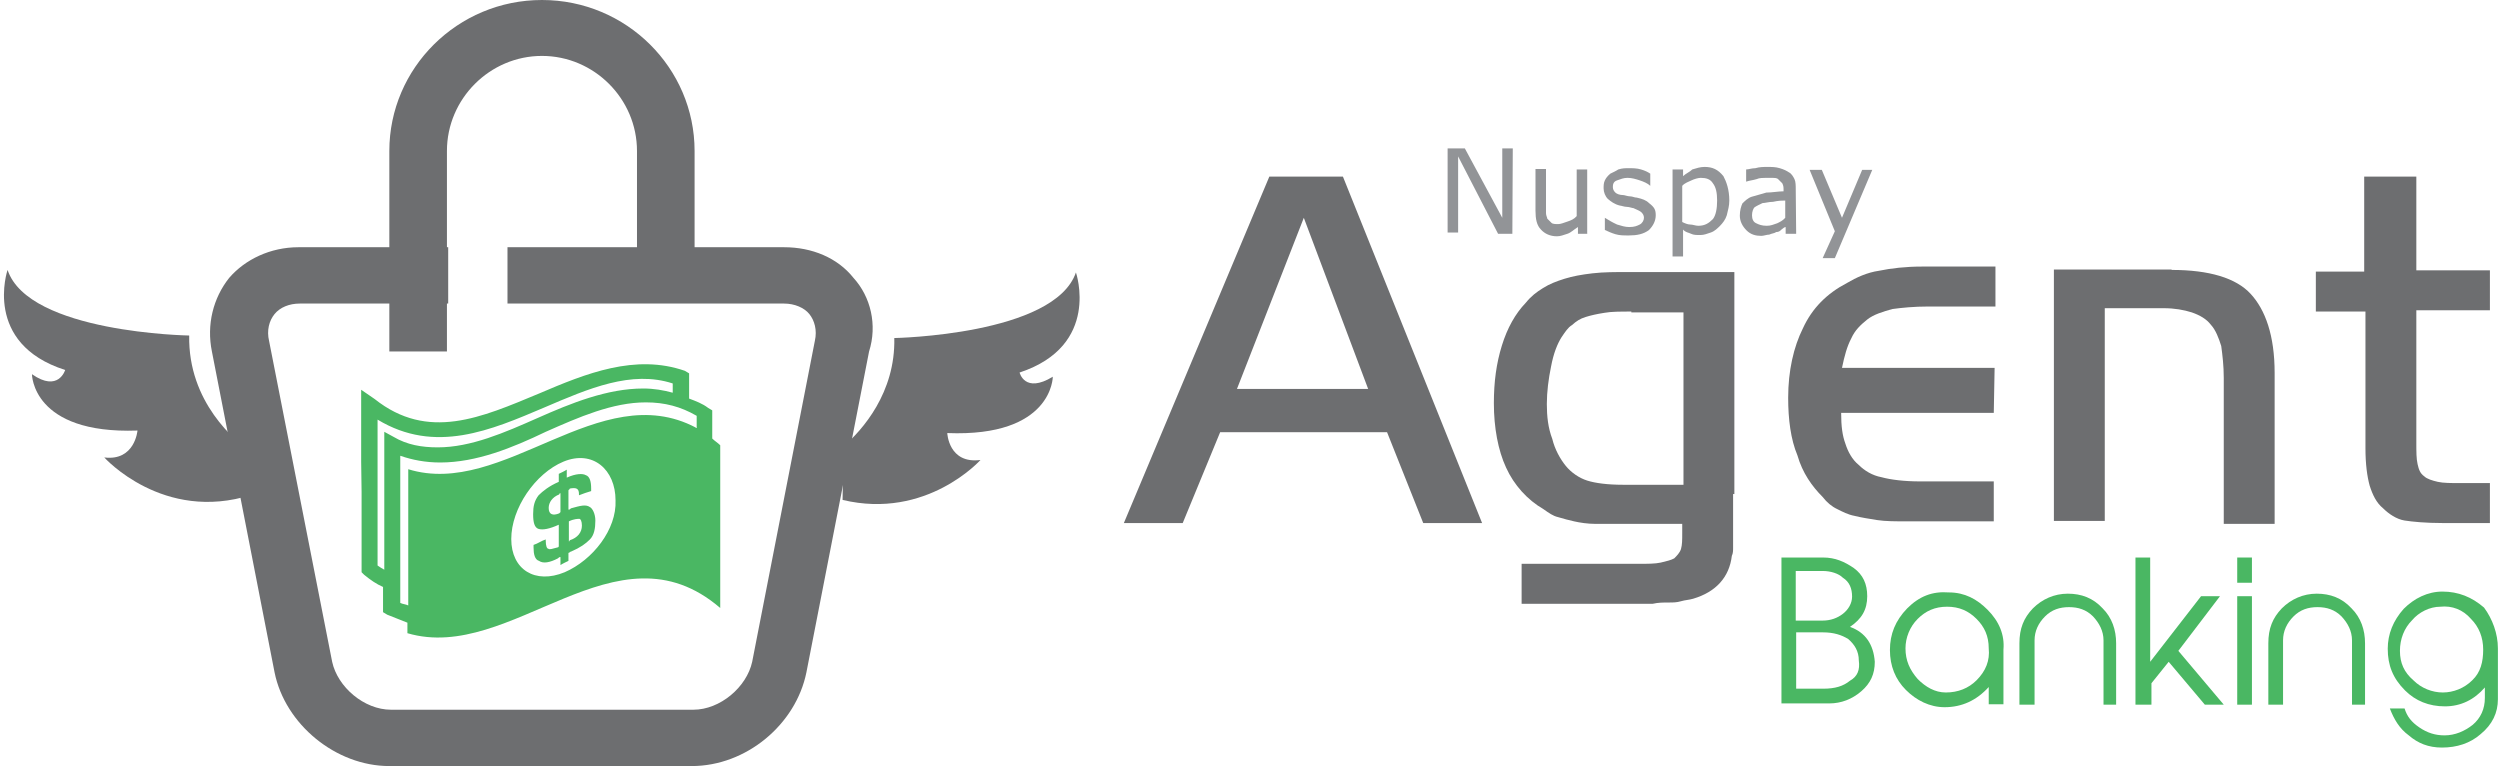 <?xml version="1.0" encoding="utf-8"?>
<!-- Generator: Adobe Illustrator 18.0.0, SVG Export Plug-In . SVG Version: 6.00 Build 0)  -->
<!DOCTYPE svg PUBLIC "-//W3C//DTD SVG 1.1//EN" "http://www.w3.org/Graphics/SVG/1.1/DTD/svg11.dtd">
<svg version="1.1" id="Layer_1" xmlns="http://www.w3.org/2000/svg" xmlns:xlink="http://www.w3.org/1999/xlink" x="0px" y="0px"
	 viewBox="5.7 325.9 594.6 182.2" enable-background="new 5.7 325.9 594.6 182.2" xml:space="preserve">
<g>
	<g>
		<path fill="#4AB763" d="M91.7,442.9V462l0.6,0.6c1.6,1.3,2.9,2.2,4.5,2.9v6l1,0.6c1.6,0.6,3.2,1.3,4.8,1.9v2.5
			c24.8,7.3,49.6-27.3,74.4-6v-26.7V435v-3.2c-0.6-0.6-1.3-1-1.9-1.6v-6.7l-1-0.6c-1.3-1-2.9-1.6-4.5-2.2v-6l-1-0.6
			c-11.8-4.1-23.5,0.6-34.7,5.4c-13.7,5.7-26.4,11.4-39.1,1.3l-3.2-2.2v17.2 M97.1,428.6v32.8c-0.6-0.3-1-0.6-1.6-1v-34.7
			c13.7,8.3,27,2.5,39.7-2.9c10.5-4.5,20.7-8.9,30.5-5.7v2.2c-2.2-0.6-4.5-1-7-1c-8.6,0-17.2,3.5-25.1,7c-7.9,3.5-15.9,7-23.8,7
			c-3.8,0-7.3-0.6-10.5-2.5L97.1,428.6z M140,462c-7,2.9-12.7-0.6-12.7-7.9c0-7.3,5.7-15.6,12.4-18.4c7-2.9,12.4,1.9,12.4,9.2
			C152.4,451.8,146.7,459.1,140,462L140,462z M171.2,427.6c-22.9-12.1-45.8,16.9-68.4,9.9c0,10.8,0,21.6,0,32.4
			c-0.6-0.3-1.3-0.3-1.9-0.6v-35c2.9,1,6,1.6,9.5,1.6c8.6,0,17.2-3.5,25.1-7.3c7.9-3.5,15.9-7,23.8-7c4.5,0,8.3,1,12.1,3.2v2.9
			H171.2z M140.9,442.6v4.5c0.3,0,0.3,0,0.6-0.3c2.2-0.6,3.5-1,4.5-0.3c0.6,0.3,1.3,1.6,1.3,3.2c0,1.9-0.3,3.5-1.3,4.5
			c-1,1-2.2,1.9-4.5,2.9c-0.3,0-0.3,0.3-0.6,0.3v1.9c-0.6,0.3-1.3,0.6-1.9,1v-1.9c-0.3,0-0.3,0-0.6,0.3c-1.9,1-3.5,1.3-4.5,0.6
			c-1-0.3-1.3-1.6-1.3-3.2c0-0.3,0-0.3,0-0.6c1-0.3,1.9-1,2.9-1.3v0.3c0,1.3,0.3,1.9,0.6,1.9c0.3,0.3,1,0,2.2-0.3c0,0,0.3,0,0.3-0.3
			v-5.1c-2.2,1-3.8,1.3-4.8,1c-1-0.3-1.3-1.6-1.3-3.5c0-1.9,0.3-3.2,1.3-4.5c1-1,2.5-2.2,4.8-3.2v-1.9c0.6-0.3,1.3-0.6,1.9-1v1.9
			c2.2-1,3.8-1,4.5-0.6c1,0.3,1.3,1.6,1.3,3.2v0.6c-1,0.3-1.9,0.6-2.9,1v-0.3c0-1.3-0.6-1.6-2.2-1.3
			C141.3,442.3,140.9,442.3,140.9,442.6L140.9,442.6z M139,443.2c0,0-0.3,0-0.3,0.3c-1.6,0.6-2.5,1.9-2.5,3.2c0,1.6,1,1.9,2.5,1.3
			c0,0,0,0,0.3-0.3C139,446.1,139,444.8,139,443.2L139,443.2z M140.9,454.7c0,0,0.3,0,0.3-0.3c1.9-0.6,2.9-1.9,2.9-3.5
			c0-1-0.3-1.6-0.6-1.6c-0.3,0-1.3,0-2.5,0.6V454.7z"/>
		<path fill="#6D6E70" d="M206.1,444.8c20,4.8,32.8-9.5,32.8-9.5c-7.6,1-7.9-6.4-7.9-6.4c25.1,1,25.1-13.4,25.1-13.4
			c-6.7,4.1-7.9-1-7.9-1c19.4-6.4,13.4-23.8,13.4-23.8l0,0c-5.1,14.9-43.2,15.6-43.2,15.6c0.3,13-7.6,21.9-12.1,25.8"/>
		<path fill="#6D6E70" d="M65.3,433.4c-3.5-2.5-14.9-11.8-14.6-27.7c0,0-38.2-0.6-43.2-15.6c0,0-6,17.5,13.7,23.8c0,0-1.6,5.4-7.9,1
			c0,0,0,14.3,25.1,13.4c0,0-0.6,7.3-7.9,6.4c0,0,14,15.6,35,8.9"/>
		<path fill="#6D6E70" d="M112,409.5H98.3v-47.7c0-19.7,16.2-35.9,36.3-35.9s36.3,16.2,36.3,35.9v35h-13.7v-35
			c0-12.4-10.2-22.6-22.6-22.6c-12.4,0-22.6,10.2-22.6,22.6L112,409.5L112,409.5z"/>
		<path fill="#6D6E70" d="M208.7,392c-3.8-4.8-9.9-7.3-16.5-7.3h-65.8v13.4h65.8c2.5,0,4.8,1,6,2.5s1.9,3.8,1.3,6.4l-14.9,76.3
			c-1.3,6-7.6,11.4-14,11.4H98.7c-6.4,0-12.7-5.4-14-11.4L69.7,407c-0.6-2.5,0-4.8,1.3-6.4c1.3-1.6,3.5-2.5,6-2.5h35.3v-13.4H76.7
			c-6.7,0-12.7,2.9-16.5,7.3c-3.8,4.8-5.4,11.1-4.1,17.5L71,485.8c2.5,12.4,14.6,22.3,27.3,22.3h71.9c13,0,24.8-9.9,27.3-22.3
			l14.9-76.3C214.4,403.2,212.8,396.5,208.7,392z"/>
	</g>
	<g>
		<g>
			<path fill="#6D6E70" d="M307.6,367.9h17.5l33.1,82.4h-14l-8.6-21.6h-39.7l-8.9,21.6h-14L307.6,367.9z M299.9,418.4h31.2
				l-15.3-40.7L299.9,418.4z"/>
			<path fill="#6D6E70" d="M417.9,443.5c0,2.9,0,5.1,0,6.7s0,2.9,0,3.8c0,1,0,1.6,0,2.2s0,1.3-0.3,1.9c-0.6,5.1-3.8,8.6-9.2,10.2
				c-1,0.3-1.9,0.3-2.9,0.6c-1,0.3-1.9,0.3-2.9,0.3c-1.3,0-2.5,0-3.8,0.3c-1.3,0-3.2,0-5.1,0h-26.1v-9.5h27.7c2.2,0,4.1,0,5.4-0.3
				c1.3-0.3,2.5-0.6,3.2-1c0.6-0.6,1.3-1.3,1.6-2.2c0.3-1,0.3-2.2,0.3-3.8v-2.2h-13c-3.2,0-5.7,0-7.6,0c-1.9,0-3.8-0.3-5.1-0.6
				c-1.3-0.3-2.5-0.6-3.8-1c-1.3-0.3-2.2-1-3.5-1.9c-3.8-2.2-7-5.7-8.9-9.9c-1.9-4.1-2.9-9.5-2.9-15.3c0-5.1,0.6-9.5,1.9-13.7
				s3.2-7.6,5.7-10.2c1.3-1.6,2.5-2.5,4.1-3.5c1.6-1,3.2-1.6,5.1-2.2c1.9-0.6,4.1-1,6.7-1.3s5.4-0.3,8.6-0.3h25.1v52.8H417.9z
				 M393.7,400c-2.5,0-4.8,0-6.4,0.3c-1.9,0.3-3.2,0.6-4.5,1s-2.2,1-3.2,1.9c-1,0.6-1.6,1.6-2.5,2.9c-1,1.6-1.9,3.8-2.5,7
				c-0.6,2.9-1,6-1,8.9c0,2.9,0.3,5.7,1.3,8.3c0.6,2.5,1.9,4.8,3.2,6.4c1.3,1.6,3.2,2.9,5.1,3.5c1.9,0.6,4.8,1,8.6,1h14.3v-41H393.7
				z"/>
			<path fill="#6D6E70" d="M479.9,424.1h-36.3c0,3.2,0.3,5.4,1,7.3c0.6,1.9,1.6,3.8,3.2,5.1c1.3,1.3,3.2,2.5,5.4,2.9
				c2.2,0.6,5.4,1,9.2,1h17.5v9.5h-20.7c-2.5,0-5.1,0-7-0.3c-1.9-0.3-3.8-0.6-5.4-1c-1.6-0.3-2.9-1-4.1-1.6
				c-1.3-0.6-2.5-1.6-3.5-2.9c-2.5-2.5-4.8-5.7-6-9.9c-1.6-3.8-2.2-8.6-2.2-13.7c0-6.4,1.3-12.1,3.5-16.5c2.2-4.8,5.7-8.3,10.5-10.8
				c2.2-1.3,4.8-2.5,7.6-2.9c2.9-0.6,6.4-1,10.2-1h17.5v9.5h-15.9c-3.5,0-6.4,0.3-8.6,0.6c-2.2,0.6-4.5,1.3-6,2.5
				c-1.6,1.3-2.9,2.5-3.8,4.5c-1,1.9-1.6,4.1-2.2,7h36.3L479.9,424.1L479.9,424.1z"/>
			<path fill="#6D6E70" d="M522.2,390.1c8.9,0,15.3,1.9,18.8,5.7c3.5,3.8,5.7,9.9,5.7,18.8v35.9h-12.1v-34.7c0-2.9-0.3-5.4-0.6-7.6
				c-0.6-1.9-1.3-3.8-2.5-5.1c-1-1.3-2.5-2.2-4.5-2.9c-1.9-0.6-4.1-1-6.7-1h-14v50.6h-12.1v-59.8H522.2z"/>
			<path fill="#6D6E70" d="M568.3,367.9h12.1v22.3h17.5v9.5h-17.5v31.5c0,2.2,0,3.8,0.3,5.1c0.3,1.3,0.6,2.2,1.6,2.9
				c0.6,0.6,1.9,1,3.2,1.3s3.2,0.3,5.4,0.3h7v9.5h-11.4c-3.8,0-7-0.3-8.9-0.6s-3.8-1.6-5.1-2.9c-1.6-1.3-2.5-3.2-3.2-5.4
				c-0.6-2.2-1-5.1-1-8.9V400h-11.8v-9.5H568v-22.6H568.3z"/>
		</g>
		<g>
			<g>
				<path fill="#4AB763" d="M451.6,483.3c0,2.9-1,5.1-3.2,7s-4.8,2.9-7.6,2.9h-11.4v-34.7h9.9c2.9,0,5.1,1,7.3,2.5
					c2.2,1.6,3.2,3.8,3.2,6.7c0,3.2-1.3,5.4-4.1,7.3C449.4,476.3,451.3,479.2,451.6,483.3z M439.2,461.7h-6.4v11.8h6.4
					c1.9,0,3.5-0.6,4.8-1.6c1.3-1,2.2-2.5,2.2-4.1c0-1.9-0.6-3.5-2.2-4.5C443,462.3,441.1,461.7,439.2,461.7z M447.8,483
					c0-2.2-1-3.8-2.5-5.1c-1.6-1-3.5-1.6-6-1.6h-6.4v13.4h6.4c2.9,0,4.8-0.6,6.4-1.9C447.5,486.8,448.1,485.2,447.8,483z"/>
				<path fill="#4AB763" d="M482.2,480.4L482.2,480.4v13h-3.5v-4.1c-2.9,3.2-6.4,4.8-10.5,4.8c-3.5,0-6.7-1.6-9.2-4.1
					c-2.5-2.5-3.8-5.7-3.8-9.5c0-3.8,1.3-7,4.1-9.9c2.9-2.9,6-4.1,9.9-3.8c3.8,0,6.7,1.6,9.2,4.1
					C481.2,473.7,482.5,476.9,482.2,480.4z M478.7,480.1c0-2.9-1-5.1-2.9-7c-1.9-1.9-4.1-2.9-7-2.9c-2.9,0-5.1,1-7,2.9
					c-1.9,1.9-2.9,4.5-2.9,7c0,2.9,1,5.1,2.9,7.3c1.9,1.9,4.1,3.2,6.7,3.2c2.9,0,5.4-1,7.3-2.9C478,485.5,479,483,478.7,480.1z"/>
				<path fill="#4AB763" d="M509.5,493.5H506v-15.3c0-2.2-1-4.1-2.5-5.7c-1.6-1.6-3.5-2.2-5.7-2.2s-4.1,0.6-5.7,2.2
					c-1.6,1.6-2.5,3.5-2.5,5.7v15.3H486v-14.6c0-3.5,1-6,3.2-8.3c2.2-2.2,5.1-3.5,8.3-3.5c3.2,0,6,1,8.3,3.5
					c2.2,2.2,3.2,5.1,3.2,8.3v14.6H509.5z"/>
				<path fill="#4AB763" d="M534.6,493.5h-4.5l-8.6-10.2l-4.1,5.1v5.1h-3.8v-35h3.5v24.8l12.1-15.6h4.5l-9.9,13L534.6,493.5z"/>
				<path fill="#4AB763" d="M541.3,464.5h-3.5v-6h3.5V464.5z M541.3,493.5h-3.5v-25.8h3.5V493.5z"/>
				<path fill="#4AB763" d="M568.6,493.5h-3.5v-15.3c0-2.2-1-4.1-2.5-5.7c-1.6-1.6-3.5-2.2-5.7-2.2c-2.2,0-4.1,0.6-5.7,2.2
					c-1.6,1.6-2.5,3.5-2.5,5.7v15.3h-3.5v-14.6c0-3.5,1-6,3.2-8.3c2.2-2.2,5.1-3.5,8.3-3.5c3.2,0,6,1,8.3,3.5
					c2.2,2.2,3.2,5.1,3.2,8.3v14.6H568.6z"/>
				<path fill="#4AB763" d="M599.8,480.1v12.1c0,3.2-1.3,6-4.1,8.3c-2.5,2.2-5.7,3.2-9.2,3.2c-3.2,0-5.7-1-7.9-2.9
					c-2.2-1.6-3.5-3.8-4.5-6.4h3.5c0.6,1.9,1.6,3.2,3.5,4.5c1.9,1.3,3.8,1.9,6,1.9c2.5,0,4.8-1,6.7-2.5c1.9-1.6,2.9-3.8,2.9-6.4
					v-2.5c-2.5,2.9-5.7,4.5-9.5,4.5c-3.8,0-7-1.3-9.5-3.8c-2.9-2.9-4.1-6-4.1-9.9c0-3.5,1.3-6.7,3.8-9.5c2.5-2.5,5.7-4.1,9.2-4.1
					c3.8,0,7,1.3,9.9,3.8C598.5,473.1,599.8,476.6,599.8,480.1z M596.3,480.4c0-2.9-1-5.4-2.9-7.3c-1.9-2.2-4.5-3.2-7.3-2.9
					c-2.5,0-5.1,1.3-6.7,3.2c-1.9,1.9-2.9,4.5-2.9,7.3c0,2.9,1,5.1,3.2,7c1.9,1.9,4.5,2.9,7,2.9c2.5,0,5.1-1,7-2.9
					C595.7,485.8,596.3,483.3,596.3,480.4z"/>
			</g>
		</g>
		<g>
			<g>
				<path fill="#929497" d="M365.4,381.5H362l-9.5-18.4v18.1h-2.5v-20h4.1l8.9,16.5v-16.5h2.5L365.4,381.5L365.4,381.5z"/>
				<path fill="#929497" d="M383.6,381.5H381v-1.6c-1,0.6-1.6,1.3-2.5,1.6c-1,0.3-1.6,0.6-2.5,0.6c-1.6,0-2.9-0.6-3.8-1.6
					c-1-1-1.3-2.5-1.3-4.5v-9.9h2.5v8.6c0,0.6,0,1.6,0,1.9c0,0.6,0.3,1,0.3,1.3c0.3,0.3,0.6,0.6,1,1c0.3,0.3,1,0.3,1.6,0.3
					c0.6,0,1.3-0.3,2.2-0.6s1.6-0.6,2.2-1.3v-11.1h2.5v15.3H383.6z"/>
				<path fill="#929497" d="M399.5,377.1c0,1.3-0.6,2.5-1.6,3.5c-1.3,1-2.9,1.3-4.8,1.3c-1.3,0-2.2,0-3.2-0.3s-1.6-0.6-2.5-1v-2.9
					l0,0c1,0.6,1.6,1,2.9,1.6c1,0.3,1.9,0.6,2.9,0.6c1.3,0,1.9-0.3,2.5-0.6c0.6-0.3,1-1,1-1.6s-0.3-1-0.6-1.3c-0.3-0.3-1-0.6-1.9-1
					c-0.3,0-1-0.3-1.6-0.3c-0.6,0-1.3-0.3-1.6-0.3c-1.3-0.3-2.2-1-2.9-1.6c-0.6-0.6-1-1.6-1-2.5c0-0.6,0-1.3,0.3-1.9s0.6-1,1.3-1.6
					c0.6-0.3,1.3-0.6,1.9-1c1-0.3,1.6-0.3,2.5-0.3s1.9,0,2.9,0.3s1.6,0.6,2.2,1v2.9l0,0c-0.6-0.6-1.6-1-2.5-1.3s-1.9-0.6-2.9-0.6
					s-1.6,0.3-2.5,0.6s-1,1-1,1.6s0.3,1,0.6,1.3s1,0.6,1.9,0.6c0.3,0,1,0.3,1.6,0.3c0.6,0,1,0.3,1.6,0.3c1.3,0.3,2.2,0.6,2.9,1.3
					C399.2,375.2,399.5,375.8,399.5,377.1z"/>
				<path fill="#929497" d="M417,373.6c0,1.3-0.3,2.2-0.6,3.5c-0.3,1-1,1.9-1.6,2.5s-1.3,1.3-2.2,1.6s-1.6,0.6-2.5,0.6
					s-1.6,0-2.2-0.3c-0.6-0.3-1.3-0.3-1.9-1v6.4h-2.5v-20.7h2.5v1.6c0.6-0.6,1.6-1,2.2-1.6c1-0.3,1.9-0.6,2.9-0.6
					c1.9,0,3.2,0.6,4.5,2.2C416.3,369.1,417,371,417,373.6z M414.1,373.6c0-1.9-0.3-3.2-1-4.1c-0.6-1-1.6-1.3-2.9-1.3
					c-0.6,0-1.6,0.3-2.2,0.6c-0.6,0.3-1.6,0.6-2.2,1.3v8.6c0.6,0.3,1.3,0.6,1.9,0.6c0.6,0,1.3,0.3,1.9,0.3c1.6,0,2.5-0.6,3.5-1.6
					C413.8,377.1,414.1,375.5,414.1,373.6z"/>
				<path fill="#929497" d="M432.9,381.5h-2.5v-1.6c-0.3,0-0.6,0.3-1,0.6c-0.3,0.3-0.6,0.6-1.3,0.6c-0.3,0.3-1,0.3-1.6,0.6
					c-0.6,0-1.3,0.3-1.9,0.3c-1.3,0-2.5-0.3-3.5-1.3c-1-1-1.6-2.2-1.6-3.5s0.3-2.2,0.6-2.9c0.6-0.6,1.3-1.3,2.2-1.6
					c1-0.3,2.2-0.6,3.5-1c1.3,0,2.9-0.3,4.1-0.3v-0.3c0-0.6,0-1-0.3-1.6c-0.3-0.3-0.6-0.6-1-1c-0.3-0.3-1-0.3-1.3-0.3
					c-0.6,0-1,0-1.6,0c-0.6,0-1.6,0-2.2,0.3c-1,0.3-1.6,0.3-2.5,0.6l0,0v-2.9c0.6,0,1.3-0.3,2.2-0.3c1-0.3,1.9-0.3,2.9-0.3
					c1,0,1.9,0,2.9,0.3c1,0.3,1.6,0.6,2.2,1c0.6,0.3,1,1,1.3,1.6c0.3,0.6,0.3,1.6,0.3,2.5L432.9,381.5L432.9,381.5z M430.3,377.7
					v-4.1c-0.6,0-1.6,0-2.9,0.3c-1,0-1.9,0.3-2.5,0.3c-0.6,0.3-1.3,0.6-1.9,1c-0.3,0.3-0.6,1-0.6,1.9s0.3,1.6,1,1.9
					c0.6,0.3,1.3,0.6,2.5,0.6c1,0,1.6-0.3,2.5-0.6C429,378.7,429.7,378.4,430.3,377.7z"/>
				<path fill="#929497" d="M451,366.3l-8.9,21h-2.9l2.9-6.4l-6-14.6h2.9l4.8,11.4l4.8-11.4H451z"/>
			</g>
		</g>
	</g>
</g>
</svg>
